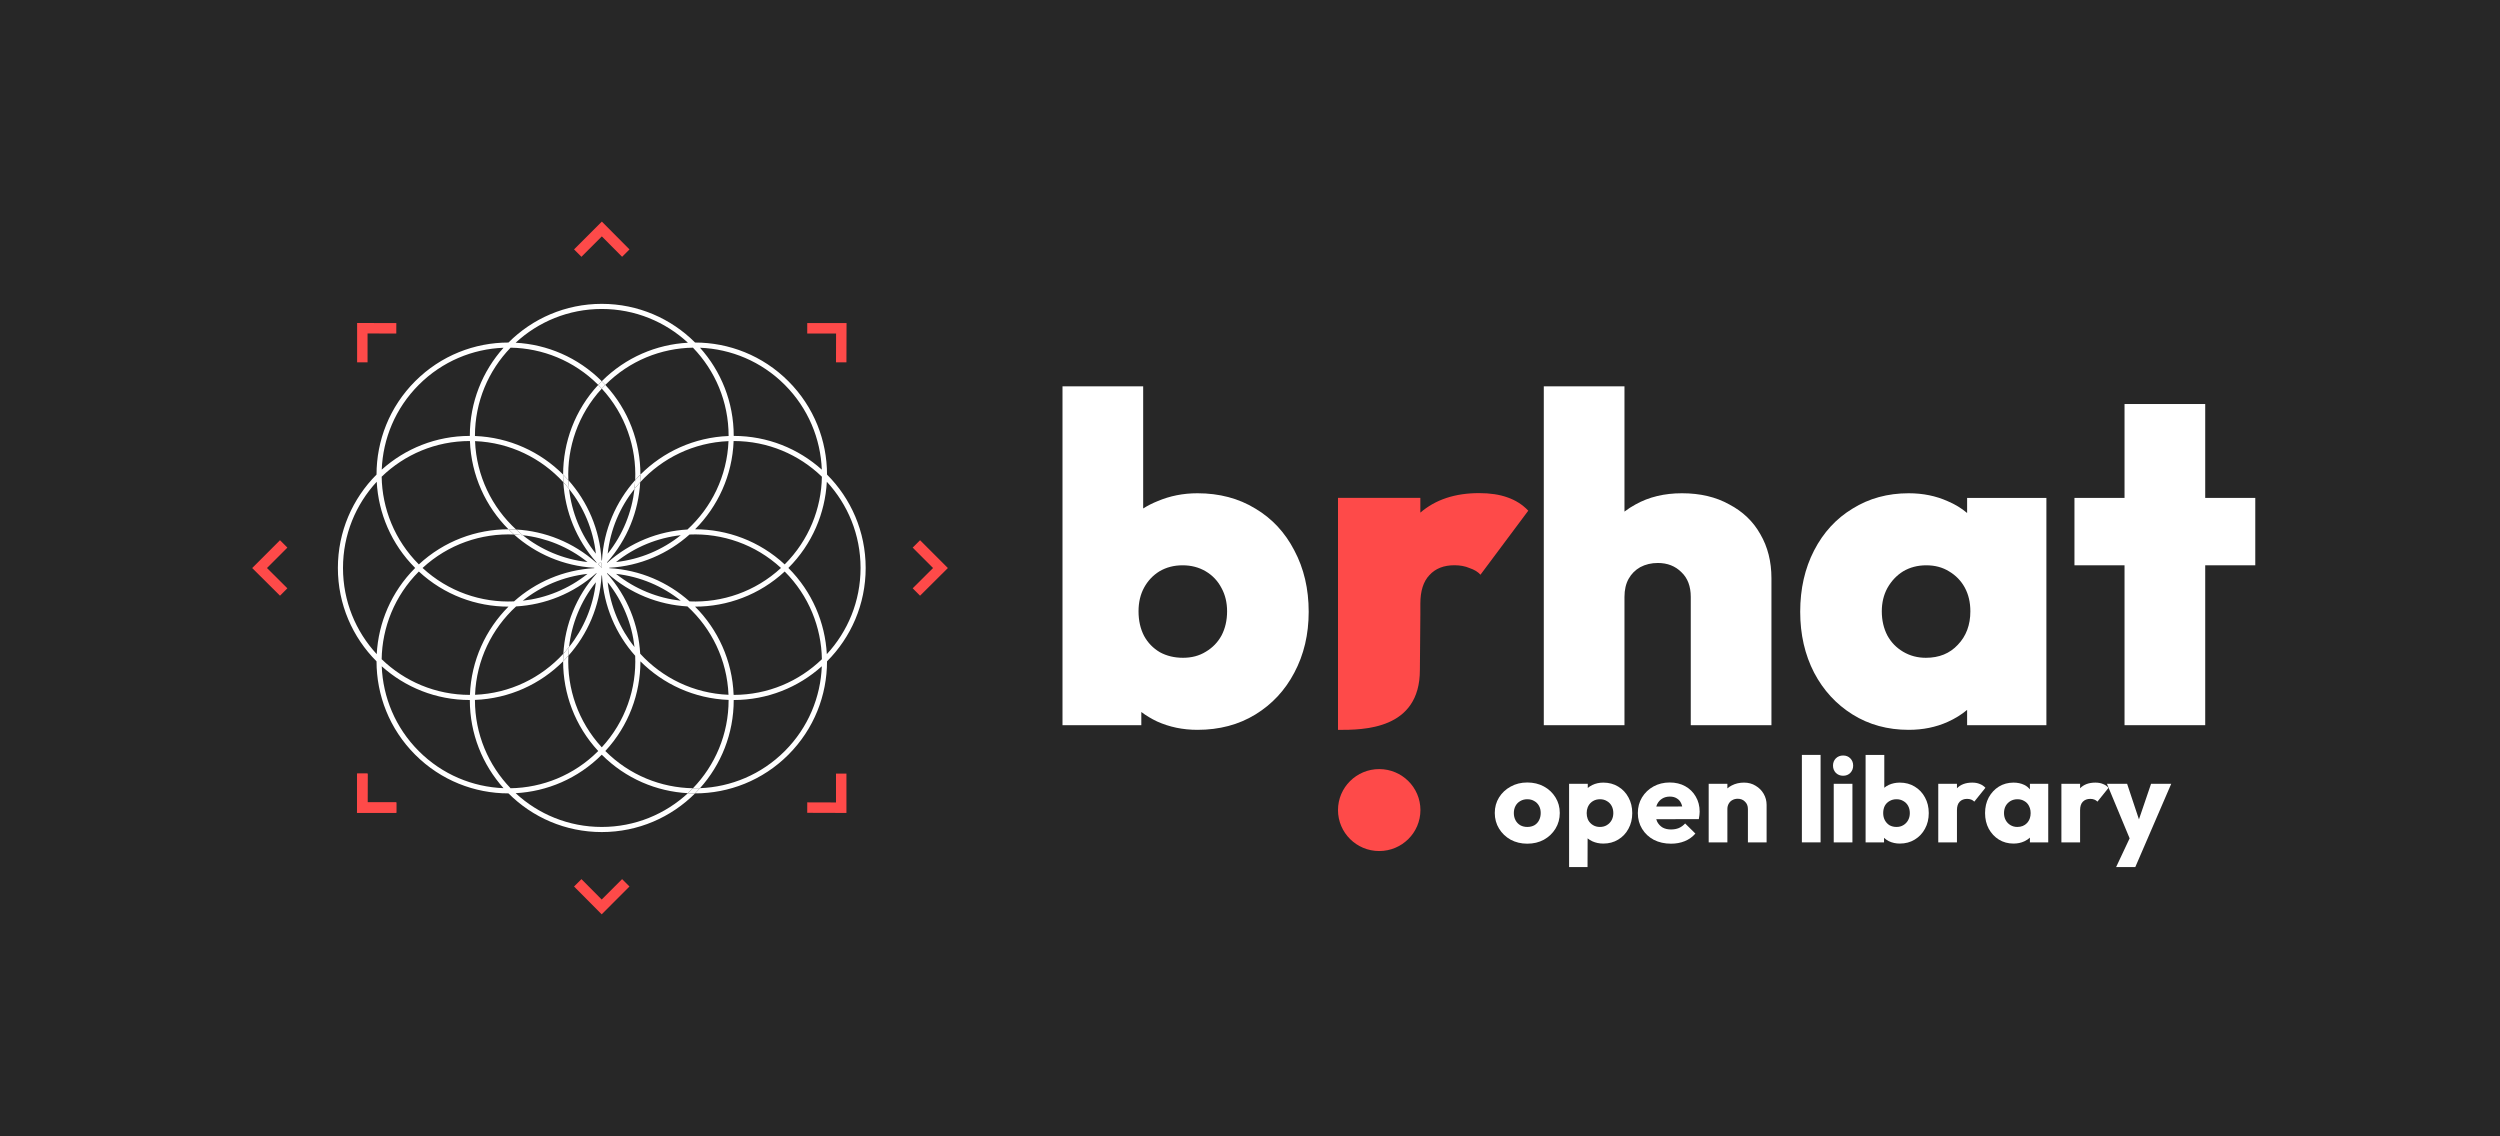 <svg width="440" height="200" viewBox="0 0 440 200" fill="none" xmlns="http://www.w3.org/2000/svg">
<g id="logo-bol">
<rect width="440" height="200" fill="#272727"/>
<g id="bol-whites">
<path id="Vector" d="M99.111 83.527C99.111 83.975 99.123 84.422 99.149 84.87C99.496 85.249 99.831 85.64 100.152 86.043C100.094 85.531 100.054 85.017 100.032 84.504C99.734 84.169 99.427 83.844 99.111 83.527Z" fill="white"/>
<path id="Vector_2" d="M112.714 83.527C112.398 83.844 112.09 84.169 111.793 84.504C111.77 85.018 111.73 85.531 111.673 86.043C111.994 85.64 112.328 85.249 112.676 84.87C112.701 84.422 112.714 83.975 112.714 83.527Z" fill="white"/>
<path id="Vector_3" d="M105.912 67.093C105.699 67.306 105.491 67.523 105.288 67.742C105.501 67.956 105.709 68.173 105.912 68.393C106.115 68.173 106.323 67.956 106.537 67.742C106.333 67.523 106.125 67.306 105.912 67.093Z" fill="white"/>
<path id="Vector_4" d="M90.833 93.192C90.386 93.167 89.939 93.154 89.491 93.154C89.808 93.47 90.133 93.778 90.467 94.076C90.981 94.098 91.494 94.138 92.005 94.196C91.603 93.875 91.212 93.54 90.833 93.192Z" fill="white"/>
<path id="Vector_5" d="M105.895 99.06C105.776 99.06 105.657 99.059 105.538 99.057C105.455 99.142 105.372 99.227 105.288 99.312C105.491 99.531 105.699 99.748 105.912 99.961C105.912 99.659 105.906 99.359 105.895 99.06Z" fill="white"/>
<path id="Vector_6" d="M121.959 138.732C121.671 139.03 121.375 139.32 121.071 139.602C121.491 139.625 121.912 139.636 122.333 139.636C122.631 139.338 122.921 139.032 123.202 138.719C122.788 138.735 122.373 138.739 121.959 138.732Z" fill="white"/>
<path id="Vector_7" fill-rule="evenodd" clip-rule="evenodd" d="M106.887 99.039C110.925 95.433 115.92 93.484 120.992 93.192C125.233 89.301 127.968 83.79 128.216 77.639C122.07 77.888 116.564 80.624 112.675 84.87C112.701 84.422 112.714 83.975 112.714 83.527C116.719 79.519 122.18 76.968 128.235 76.737V76.72C128.235 70.685 125.844 65.21 121.959 61.19C116.372 61.283 110.812 63.463 106.549 67.73L106.537 67.742C106.333 67.523 106.125 67.306 105.912 67.093C110.125 62.876 115.555 60.619 121.071 60.32C117.09 56.633 111.764 54.379 105.912 54.379C100.06 54.379 94.735 56.633 90.754 60.32C96.269 60.619 101.699 62.876 105.912 67.093C105.699 67.306 105.491 67.523 105.288 67.742L105.276 67.73C101.012 63.463 95.453 61.283 89.865 61.19C85.98 65.21 83.59 70.685 83.59 76.72V76.737C89.644 76.968 95.106 79.519 99.111 83.527C99.111 83.975 99.123 84.422 99.149 84.87C95.261 80.624 89.755 77.888 83.608 77.639C83.857 83.79 86.591 89.301 90.833 93.192C90.386 93.167 89.939 93.154 89.491 93.154C85.486 89.146 82.937 83.68 82.707 77.621H82.689C76.66 77.621 71.189 80.013 67.172 83.901C67.265 89.493 69.443 95.057 73.707 99.324L73.719 99.336C78.164 95.215 83.827 93.154 89.491 93.154C89.808 93.47 90.133 93.778 90.467 94.076C84.719 93.826 78.892 95.787 74.37 99.961C78.892 104.135 84.719 106.096 90.467 105.846C94.26 102.463 99.169 100.307 104.572 99.999C104.585 99.986 104.599 99.974 104.613 99.961C104.599 99.948 104.585 99.936 104.572 99.923C99.169 99.615 94.26 97.459 90.467 94.076C90.981 94.098 91.494 94.138 92.005 94.196C95.204 96.749 99.12 98.441 103.402 98.921C100.036 96.229 96.071 94.654 92.005 94.196C91.603 93.875 91.212 93.54 90.833 93.192C95.905 93.484 100.899 95.433 104.937 99.039C104.956 99.04 104.975 99.041 104.994 99.042C104.993 99.023 104.992 99.004 104.991 98.985C101.388 94.944 99.441 89.945 99.149 84.87C99.496 85.249 99.831 85.64 100.152 86.043C100.61 90.112 102.183 94.08 104.873 97.449C104.393 93.164 102.703 89.245 100.152 86.043C100.094 85.531 100.054 85.017 100.032 84.504C103.412 88.299 105.567 93.212 105.874 98.619C105.887 98.633 105.899 98.647 105.912 98.661C105.917 98.656 105.921 98.651 105.926 98.646C105.934 98.637 105.942 98.628 105.95 98.619C106.258 93.212 108.412 88.299 111.793 84.504C111.77 85.018 111.73 85.531 111.673 86.043C109.121 89.245 107.431 93.163 106.952 97.449C109.641 94.08 111.215 90.112 111.673 86.043C111.994 85.64 112.328 85.249 112.675 84.87C112.384 89.945 110.436 94.944 106.833 98.985L106.832 99.016C106.832 99.021 106.831 99.026 106.831 99.031L106.831 99.042C106.85 99.041 106.868 99.04 106.887 99.039ZM105.912 68.393C105.709 68.173 105.501 67.956 105.288 67.742C101.17 72.19 99.111 77.859 99.111 83.527C99.427 83.844 99.734 84.169 100.032 84.504C99.782 78.75 101.742 72.919 105.912 68.393ZM105.912 68.393C110.082 72.919 112.043 78.75 111.793 84.504C112.09 84.169 112.398 83.844 112.714 83.527C112.714 77.859 110.655 72.19 106.537 67.742C106.323 67.956 106.115 68.173 105.912 68.393ZM103.402 101.001C100.036 103.693 96.071 105.268 92.005 105.726C95.204 103.173 99.12 101.481 103.402 101.001ZM89.491 106.768C83.827 106.768 78.164 104.707 73.719 100.586L73.707 100.598C69.443 104.865 67.265 110.429 67.172 116.021C71.189 119.909 76.66 122.301 82.689 122.301H82.707C82.937 116.242 85.486 110.776 89.491 106.768ZM82.689 123.202C76.731 123.202 71.297 120.956 67.186 117.264C67.395 122.689 69.569 128.051 73.707 132.192C77.845 136.333 83.203 138.509 88.623 138.719C84.934 134.604 82.689 129.165 82.689 123.202ZM89.491 139.636C83.548 139.636 77.605 137.367 73.07 132.829C68.536 128.291 66.269 122.343 66.269 116.395C62.066 112.189 59.467 106.379 59.467 99.961C59.467 93.543 62.066 87.733 66.269 83.527C66.269 77.579 68.536 71.631 73.07 67.093C77.605 62.555 83.548 60.286 89.491 60.286C93.694 56.08 99.499 53.478 105.912 53.478C112.325 53.478 118.131 56.08 122.333 60.286C128.276 60.286 134.22 62.555 138.754 67.093C143.289 71.631 145.556 77.579 145.556 83.527C149.758 87.733 152.358 93.543 152.358 99.961C152.358 106.379 149.758 112.189 145.556 116.395C145.556 122.343 143.289 128.291 138.754 132.829C134.22 137.367 128.276 139.636 122.333 139.636C122.631 139.338 122.921 139.032 123.202 138.719C128.622 138.509 133.98 136.333 138.118 132.192C142.255 128.051 144.429 122.689 144.639 117.264C140.528 120.956 135.094 123.202 129.135 123.202C129.135 129.165 126.891 134.604 123.202 138.719C122.788 138.735 122.373 138.739 121.959 138.732C125.844 134.712 128.235 129.237 128.235 123.202V123.185C122.18 122.954 116.719 120.403 112.714 116.395C112.714 122.063 110.655 127.732 106.537 132.18L106.549 132.192C110.812 136.459 116.372 138.639 121.959 138.732C121.671 139.03 121.375 139.32 121.071 139.602C115.555 139.303 110.125 137.046 105.912 132.829C101.699 137.046 96.269 139.303 90.754 139.602C94.735 143.289 100.06 145.543 105.912 145.543C111.764 145.543 117.09 143.289 121.071 139.602C121.491 139.625 121.912 139.636 122.333 139.636C118.131 143.842 112.325 146.443 105.912 146.443C99.499 146.443 93.694 143.842 89.491 139.636ZM105.912 131.529C110.082 127.003 112.043 121.172 111.793 115.418C108.412 111.623 106.258 106.71 105.95 101.303C105.938 101.289 105.925 101.275 105.912 101.261C105.899 101.275 105.887 101.289 105.874 101.303C105.567 106.71 103.412 111.623 100.032 115.418C100.054 114.904 100.094 114.391 100.152 113.879C102.703 110.678 104.393 106.758 104.873 102.473C102.183 105.842 100.61 109.81 100.152 113.879C99.831 114.282 99.496 114.673 99.149 115.053C99.441 109.976 101.388 104.978 104.991 100.937C104.992 100.918 104.993 100.899 104.994 100.88C104.975 100.881 104.956 100.882 104.937 100.883C100.899 104.489 95.905 106.438 90.833 106.73C86.591 110.621 83.857 116.131 83.608 122.283C89.755 122.034 95.261 119.298 99.149 115.053C99.123 115.5 99.111 115.947 99.111 116.395C95.106 120.403 89.644 122.954 83.59 123.185V123.202C83.59 129.237 85.98 134.712 89.865 138.732C95.453 138.639 101.012 136.459 105.276 132.192L105.288 132.18C101.17 127.732 99.111 122.063 99.111 116.395C99.427 116.078 99.734 115.753 100.032 115.418C99.782 121.172 101.742 127.003 105.912 131.529ZM129.118 122.301H129.135C135.165 122.301 140.636 119.909 144.653 116.021C144.56 110.429 142.381 104.865 138.118 100.598L138.106 100.586C133.661 104.707 127.997 106.768 122.333 106.768C126.338 110.776 128.887 116.242 129.118 122.301ZM120.992 106.73C115.92 106.438 110.925 104.489 106.887 100.883L106.864 100.882C106.853 100.881 106.842 100.881 106.831 100.88C106.832 100.899 106.832 100.918 106.833 100.937C110.436 104.978 112.384 109.976 112.675 115.053C116.564 119.298 122.07 122.034 128.216 122.283C127.968 116.131 125.233 110.621 120.992 106.73ZM108.422 101.001C112.704 101.481 116.62 103.173 119.819 105.726C115.753 105.268 111.789 103.693 108.422 101.001ZM121.357 105.846C117.565 102.463 112.656 100.307 107.253 99.999C107.239 99.986 107.225 99.974 107.211 99.961C107.225 99.948 107.239 99.936 107.253 99.923C112.656 99.615 117.565 97.459 121.357 94.076C127.106 93.826 132.933 95.787 137.455 99.961C132.933 104.135 127.106 106.096 121.357 105.846ZM138.754 99.961C142.967 104.178 145.223 109.611 145.522 115.131C149.206 111.147 151.458 105.817 151.458 99.961C151.458 94.105 149.206 88.775 145.522 84.79C145.223 90.311 142.967 95.744 138.754 99.961ZM138.105 99.336C133.661 95.215 127.997 93.154 122.333 93.154C126.338 89.146 128.887 83.68 129.118 77.621H129.135C135.165 77.621 140.636 80.013 144.653 83.901C144.56 89.493 142.381 95.057 138.118 99.324L138.105 99.336ZM108.422 98.921C111.789 96.229 115.753 94.654 119.819 94.196C116.62 96.749 112.704 98.441 108.422 98.921ZM66.303 84.79C66.601 90.311 68.857 95.744 73.07 99.961C68.857 104.178 66.601 109.611 66.303 115.131C62.618 111.147 60.367 105.817 60.367 99.961C60.367 94.105 62.618 88.775 66.303 84.79ZM106.952 102.473C109.641 105.842 111.215 109.81 111.673 113.879C109.121 110.678 107.431 106.758 106.952 102.473ZM129.135 76.72C129.135 70.757 126.891 65.318 123.202 61.203C128.622 61.413 133.98 63.589 138.118 67.73C142.255 71.871 144.429 77.233 144.639 82.658C140.528 78.966 135.094 76.72 129.135 76.72ZM88.623 61.203C84.934 65.318 82.689 70.757 82.689 76.72C76.731 76.72 71.297 78.966 67.186 82.658C67.395 77.233 69.569 71.871 73.707 67.73C77.845 63.589 83.203 61.413 88.623 61.203ZM105.895 99.06C105.776 99.06 105.657 99.059 105.538 99.057C105.455 99.142 105.372 99.227 105.288 99.312C105.491 99.531 105.699 99.748 105.912 99.961C105.912 99.659 105.906 99.359 105.895 99.06Z" fill="white"/>
<path id="Vector_8" d="M99.111 116.395C99.427 116.078 99.734 115.753 100.032 115.418C100.054 114.904 100.094 114.391 100.152 113.879C99.831 114.282 99.496 114.673 99.149 115.053C99.123 115.5 99.111 115.947 99.111 116.395Z" fill="white"/>
<path id="Vector_9" fill-rule="evenodd" clip-rule="evenodd" d="M203.646 126.978C205.822 127.96 208.188 128.451 210.746 128.451C214.609 128.451 218.008 127.551 220.946 125.751C223.883 123.952 226.168 121.497 227.801 118.389C229.487 115.226 230.33 111.654 230.33 107.673C230.33 103.638 229.487 100.039 227.801 96.876C226.168 93.713 223.883 91.259 220.946 89.513C218.008 87.714 214.609 86.814 210.746 86.814C208.243 86.814 205.904 87.278 203.728 88.205C202.823 88.567 201.981 88.996 201.198 89.49V68H187V127.632H200.872V125.313C201.716 125.944 202.64 126.499 203.646 126.978ZM212.215 114.708C211.072 115.417 209.739 115.771 208.216 115.771C206.693 115.771 205.333 115.444 204.136 114.79C202.939 114.081 202.015 113.127 201.361 111.927C200.709 110.673 200.382 109.227 200.382 107.591C200.382 106.01 200.709 104.619 201.361 103.42C202.015 102.22 202.912 101.266 204.054 100.557C205.251 99.848 206.611 99.493 208.134 99.493C209.658 99.493 211.018 99.848 212.215 100.557C213.412 101.266 214.336 102.247 214.989 103.501C215.642 104.701 215.968 106.064 215.968 107.591C215.968 109.173 215.642 110.591 214.989 111.845C214.336 113.045 213.412 113.999 212.215 114.708Z" fill="white"/>
<path id="Vector_10" fill-rule="evenodd" clip-rule="evenodd" d="M297.575 105.056V127.632H311.774V101.784C311.774 98.839 311.122 96.248 309.816 94.013C308.565 91.777 306.742 90.032 304.349 88.777C302.01 87.469 299.235 86.814 296.025 86.814C292.924 86.814 290.205 87.469 287.865 88.777C287.169 89.151 286.516 89.572 285.907 90.042V68H271.708V127.632H285.907V105.056C285.907 103.801 286.152 102.738 286.642 101.865C287.131 100.993 287.811 100.311 288.681 99.82C289.606 99.329 290.639 99.084 291.782 99.084C293.469 99.084 294.856 99.629 295.944 100.72C297.032 101.756 297.575 103.201 297.575 105.056Z" fill="white"/>
<path id="Vector_11" fill-rule="evenodd" clip-rule="evenodd" d="M326.056 125.751C328.94 127.551 332.231 128.451 335.93 128.451C338.432 128.451 340.717 127.987 342.784 127.06C344.075 126.481 345.218 125.775 346.212 124.94V127.633H360.165V87.632H346.212V90.286C345.218 89.443 344.075 88.75 342.784 88.205C340.717 87.278 338.432 86.814 335.93 86.814C332.231 86.814 328.94 87.714 326.056 89.514C323.173 91.259 320.916 93.713 319.283 96.876C317.652 100.039 316.835 103.638 316.835 107.673C316.835 111.654 317.652 115.226 319.283 118.389C320.916 121.498 323.173 123.952 326.056 125.751ZM344.579 113.481C343.165 115.008 341.288 115.772 338.949 115.772C337.481 115.772 336.147 115.417 334.95 114.708C333.754 113.999 332.829 113.045 332.176 111.845C331.524 110.591 331.197 109.173 331.197 107.591C331.197 106.065 331.524 104.701 332.176 103.501C332.883 102.247 333.808 101.266 334.95 100.557C336.147 99.848 337.507 99.493 339.031 99.493C340.554 99.493 341.886 99.848 343.029 100.557C344.226 101.266 345.15 102.22 345.804 103.42C346.456 104.619 346.783 106.01 346.783 107.591C346.783 109.991 346.048 111.954 344.579 113.481Z" fill="white"/>
<path id="Vector_12" fill-rule="evenodd" clip-rule="evenodd" d="M373.918 99.493V127.632H388.117V99.493H396.929V87.632H388.117V71.108H373.918V87.632H365.105V99.493H373.918Z" fill="white"/>
</g>
<g id="ol">
<path id="Vector_13" d="M268.801 148.489C267.726 148.489 266.751 148.257 265.877 147.79C265.016 147.309 264.335 146.659 263.833 145.839C263.331 145.019 263.081 144.1 263.081 143.082C263.081 142.065 263.331 141.153 263.833 140.348C264.335 139.541 265.016 138.905 265.877 138.439C266.737 137.959 267.711 137.718 268.801 137.718C269.89 137.718 270.866 137.952 271.726 138.418C272.586 138.884 273.267 139.528 273.768 140.348C274.27 141.153 274.521 142.065 274.521 143.082C274.521 144.1 274.27 145.019 273.768 145.839C273.267 146.659 272.586 147.309 271.726 147.79C270.866 148.257 269.89 148.489 268.801 148.489ZM268.801 145.542C269.274 145.542 269.69 145.443 270.048 145.246C270.406 145.034 270.679 144.744 270.866 144.376C271.066 143.994 271.166 143.564 271.166 143.082C271.166 142.602 271.066 142.185 270.866 141.832C270.664 141.464 270.385 141.182 270.027 140.984C269.683 140.771 269.274 140.666 268.801 140.666C268.342 140.666 267.934 140.771 267.575 140.984C267.217 141.182 266.937 141.464 266.737 141.832C266.536 142.2 266.435 142.623 266.435 143.104C266.435 143.571 266.536 143.994 266.737 144.376C266.937 144.744 267.217 145.034 267.575 145.246C267.934 145.443 268.342 145.542 268.801 145.542Z" fill="white"/>
<path id="Vector_14" fill-rule="evenodd" clip-rule="evenodd" d="M282.181 148.469C281.478 148.469 280.833 148.334 280.245 148.066C279.944 147.928 279.669 147.755 279.421 147.551L279.406 152.603H276.159V137.952H279.449L279.447 138.682C279.689 138.478 279.956 138.303 280.245 138.164C280.833 137.881 281.478 137.739 282.181 137.739C283.169 137.739 284.044 137.973 284.804 138.439C285.578 138.906 286.18 139.541 286.61 140.348C287.054 141.153 287.277 142.072 287.277 143.104C287.277 144.136 287.054 145.055 286.61 145.861C286.18 146.666 285.578 147.302 284.804 147.769C284.044 148.235 283.169 148.469 282.181 148.469ZM282.804 145.225C282.46 145.437 282.051 145.543 281.579 145.543C281.134 145.543 280.732 145.437 280.374 145.225C280.016 145.012 279.736 144.723 279.535 144.355C279.496 144.279 279.462 144.2 279.431 144.119C279.314 143.812 279.256 143.474 279.256 143.104C279.256 142.731 279.316 142.392 279.437 142.087C279.472 141.999 279.512 141.914 279.557 141.832C279.758 141.464 280.03 141.182 280.374 140.984C280.732 140.771 281.141 140.666 281.6 140.666C282.058 140.666 282.46 140.771 282.804 140.984C283.162 141.182 283.442 141.464 283.643 141.832C283.843 142.2 283.944 142.623 283.944 143.104C283.944 143.571 283.843 143.987 283.643 144.355C283.442 144.723 283.162 145.012 282.804 145.225Z" fill="white"/>
<path id="Vector_15" fill-rule="evenodd" clip-rule="evenodd" d="M294.109 148.489C292.976 148.489 291.966 148.264 291.077 147.811C290.202 147.345 289.514 146.702 289.012 145.882C288.511 145.062 288.26 144.136 288.26 143.104C288.26 142.072 288.504 141.153 288.991 140.348C289.493 139.528 290.167 138.884 291.013 138.418C291.858 137.952 292.811 137.718 293.873 137.718C294.905 137.718 295.815 137.937 296.603 138.375C297.392 138.814 298.009 139.421 298.453 140.199C298.912 140.977 299.141 141.867 299.141 142.871C299.141 143.055 299.127 143.252 299.098 143.464C299.084 143.662 299.048 143.896 298.991 144.164L291.499 144.181C291.547 144.348 291.607 144.505 291.679 144.652C291.909 145.076 292.224 145.408 292.625 145.648C293.041 145.875 293.529 145.987 294.088 145.987C294.604 145.987 295.07 145.903 295.485 145.733C295.901 145.55 296.266 145.281 296.582 144.928L298.389 146.709C297.872 147.302 297.249 147.748 296.517 148.044C295.787 148.341 294.984 148.489 294.109 148.489ZM295.12 140.517C295.464 140.715 295.722 141.012 295.894 141.407C295.966 141.568 296.024 141.745 296.068 141.942L291.5 141.955C291.544 141.806 291.596 141.666 291.658 141.535C291.873 141.111 292.167 140.786 292.539 140.559C292.927 140.319 293.378 140.199 293.894 140.199C294.382 140.199 294.79 140.305 295.12 140.517Z" fill="white"/>
<path id="Vector_16" d="M307.632 148.257V142.383C307.632 141.846 307.46 141.415 307.116 141.089C306.786 140.75 306.363 140.581 305.847 140.581C305.489 140.581 305.173 140.659 304.901 140.814C304.629 140.955 304.414 141.168 304.256 141.45C304.098 141.719 304.019 142.03 304.019 142.383V148.257H300.729V137.952H304.019V138.759C304.244 138.562 304.495 138.391 304.772 138.248C305.417 137.909 306.141 137.739 306.944 137.739C307.718 137.739 308.399 137.923 308.987 138.291C309.589 138.644 310.062 139.118 310.406 139.711C310.75 140.305 310.922 140.955 310.922 141.662V148.257H307.632Z" fill="white"/>
<path id="Vector_17" d="M317.131 148.257V132.863H320.421V148.257H317.131Z" fill="white"/>
<path id="Vector_18" d="M322.737 148.257V137.952H326.027V148.257H322.737ZM324.393 136.531C323.877 136.531 323.447 136.361 323.103 136.022C322.774 135.668 322.609 135.245 322.609 134.75C322.609 134.241 322.774 133.816 323.103 133.477C323.447 133.138 323.877 132.968 324.393 132.968C324.909 132.968 325.332 133.138 325.662 133.477C325.992 133.816 326.157 134.241 326.157 134.75C326.157 135.245 325.992 135.668 325.662 136.022C325.332 136.361 324.909 136.531 324.393 136.531Z" fill="white"/>
<path id="Vector_19" fill-rule="evenodd" clip-rule="evenodd" d="M334.366 148.469C333.663 148.469 333.018 148.327 332.43 148.044C332.123 147.889 331.843 147.69 331.591 147.457V148.257H328.345V132.863H331.635V138.647C331.875 138.445 332.14 138.275 332.43 138.143C333.018 137.873 333.663 137.739 334.366 137.739C335.355 137.739 336.229 137.973 336.989 138.439C337.763 138.905 338.366 139.541 338.796 140.348C339.24 141.153 339.462 142.072 339.462 143.104C339.462 144.136 339.24 145.055 338.796 145.86C338.366 146.666 337.763 147.302 336.989 147.769C336.229 148.235 335.355 148.469 334.366 148.469ZM334.99 145.225C334.645 145.437 334.244 145.543 333.785 145.543C333.326 145.543 332.918 145.443 332.56 145.246C332.216 145.034 331.943 144.744 331.742 144.376C331.542 144.009 331.441 143.584 331.441 143.104C331.441 142.623 331.535 142.2 331.721 141.832C331.921 141.464 332.201 141.182 332.56 140.984C332.918 140.771 333.326 140.666 333.785 140.666C334.244 140.666 334.645 140.771 334.99 140.984C335.348 141.182 335.627 141.464 335.828 141.832C336.029 142.2 336.129 142.623 336.129 143.104C336.129 143.571 336.029 143.987 335.828 144.355C335.627 144.723 335.348 145.012 334.99 145.225Z" fill="white"/>
<path id="Vector_20" d="M341.134 148.257V137.952H344.424V138.736C345.069 138.072 345.965 137.739 347.112 137.739C347.614 137.739 348.051 137.817 348.423 137.973C348.81 138.114 349.147 138.341 349.434 138.651L347.477 141.089C347.334 140.934 347.154 140.814 346.94 140.729C346.724 140.644 346.481 140.602 346.208 140.602C345.664 140.602 345.227 140.771 344.897 141.111C344.581 141.436 344.424 141.931 344.424 142.595V148.257H341.134Z" fill="white"/>
<path id="Vector_21" fill-rule="evenodd" clip-rule="evenodd" d="M354.382 148.469C353.422 148.469 352.561 148.235 351.802 147.769C351.056 147.302 350.461 146.666 350.017 145.861C349.587 145.055 349.372 144.136 349.372 143.104C349.372 142.072 349.587 141.153 350.017 140.348C350.461 139.541 351.056 138.906 351.802 138.439C352.561 137.973 353.422 137.739 354.382 137.739C355.085 137.739 355.715 137.874 356.275 138.143C356.648 138.318 356.978 138.587 357.264 138.925V137.952H360.489V148.257H357.264V147.421C356.989 147.678 356.667 147.892 356.296 148.066C355.722 148.334 355.085 148.469 354.382 148.469ZM356.748 144.864C356.317 145.316 355.751 145.543 355.048 145.543C354.604 145.543 354.203 145.437 353.844 145.225C353.486 145.012 353.207 144.723 353.006 144.355C352.805 143.987 352.705 143.571 352.705 143.104C352.705 142.623 352.805 142.2 353.006 141.832C353.221 141.464 353.5 141.182 353.844 140.984C354.203 140.771 354.611 140.666 355.07 140.666C355.529 140.666 355.931 140.771 356.275 140.984C356.633 141.182 356.905 141.464 357.092 141.832C357.161 141.959 357.218 142.092 357.264 142.233C357.35 142.499 357.393 142.79 357.393 143.104C357.393 143.42 357.35 143.712 357.264 143.98C357.157 144.312 356.985 144.606 356.748 144.864Z" fill="white"/>
<path id="Vector_22" d="M362.806 148.257V137.952H366.096V138.736C366.741 138.072 367.637 137.739 368.784 137.739C369.286 137.739 369.723 137.817 370.096 137.973C370.483 138.114 370.819 138.341 371.106 138.651L369.149 141.089C369.006 140.934 368.826 140.814 368.612 140.729C368.396 140.644 368.153 140.602 367.88 140.602C367.336 140.602 366.899 140.771 366.569 141.111C366.254 141.436 366.096 141.931 366.096 142.595V148.257H362.806Z" fill="white"/>
<path id="Vector_23" d="M370.823 137.952H374.372L376.455 144.21L378.586 137.952H382.135L375.812 152.603H372.436L374.813 147.548L370.823 137.952Z" fill="white"/>
</g>
<g id="bol-reds">
<path id="Vector_24" fill-rule="evenodd" clip-rule="evenodd" d="M235.488 128.461V87.623H249.982V90.223C252.637 87.933 256.081 86.788 260.312 86.788C262.256 86.788 263.922 87.038 265.31 87.54C266.754 88.041 267.976 88.82 268.976 89.878L260.562 101.152C260.118 100.651 259.48 100.261 258.646 99.983C257.868 99.649 256.98 99.482 255.98 99.482C254.092 99.482 252.621 100.067 251.565 101.236C250.51 102.349 249.982 104.02 249.982 106.247V108.042L249.9 117.918C249.9 128.461 239.936 128.461 235.488 128.461Z" fill="#FE4A49"/>
<path id="Vector_25" d="M249.995 142.571C249.995 146.554 246.748 149.783 242.741 149.783C238.735 149.783 235.488 146.554 235.488 142.571C235.488 138.588 238.735 135.36 242.741 135.36C246.748 135.36 249.995 138.588 249.995 142.571Z" fill="#FE4A49"/>
<path id="Vector_26" d="M105.897 160.921L101.031 156.023L102.334 154.726L105.9 158.316L109.49 154.724L110.789 156.024L105.897 160.921Z" fill="#FE4A49"/>
<path id="Vector_27" d="M69.75 143.056H62.83L62.851 136.149L64.689 136.155L64.674 141.217H69.75V143.056Z" fill="#FE4A49"/>
<path id="Vector_28" d="M64.689 63.77H62.851V56.845L69.753 56.865L69.747 58.705L64.689 58.69V63.77Z" fill="#FE4A49"/>
<path id="Vector_29" d="M69.75 143.056H62.83L62.851 136.149L64.689 136.155L64.674 141.217H69.75V143.056Z" fill="#FE4A49"/>
<path id="Vector_30" d="M148.973 143.076L142.071 143.056L142.076 141.216L147.135 141.231V136.151H148.973V143.076Z" fill="#FE4A49"/>
<path id="Vector_31" d="M161.929 104.844L160.633 103.54L164.22 99.971L160.631 96.379L161.93 95.078L166.824 99.975L161.929 104.844Z" fill="#FE4A49"/>
<path id="Vector_32" d="M49.28 104.844L50.576 103.54L46.988 99.971L50.578 96.379L49.278 95.078L44.385 99.975L49.28 104.844Z" fill="#FE4A49"/>
<path id="Vector_33" d="M148.972 63.772L147.135 63.767L147.15 58.705H142.073V56.865H148.993L148.972 63.772Z" fill="#FE4A49"/>
<path id="Vector_34" d="M102.333 45.197L101.033 43.897L105.926 39L110.792 43.898L109.489 45.195L105.923 41.605L102.333 45.197Z" fill="#FE4A49"/>
</g>
</g>
</svg>

